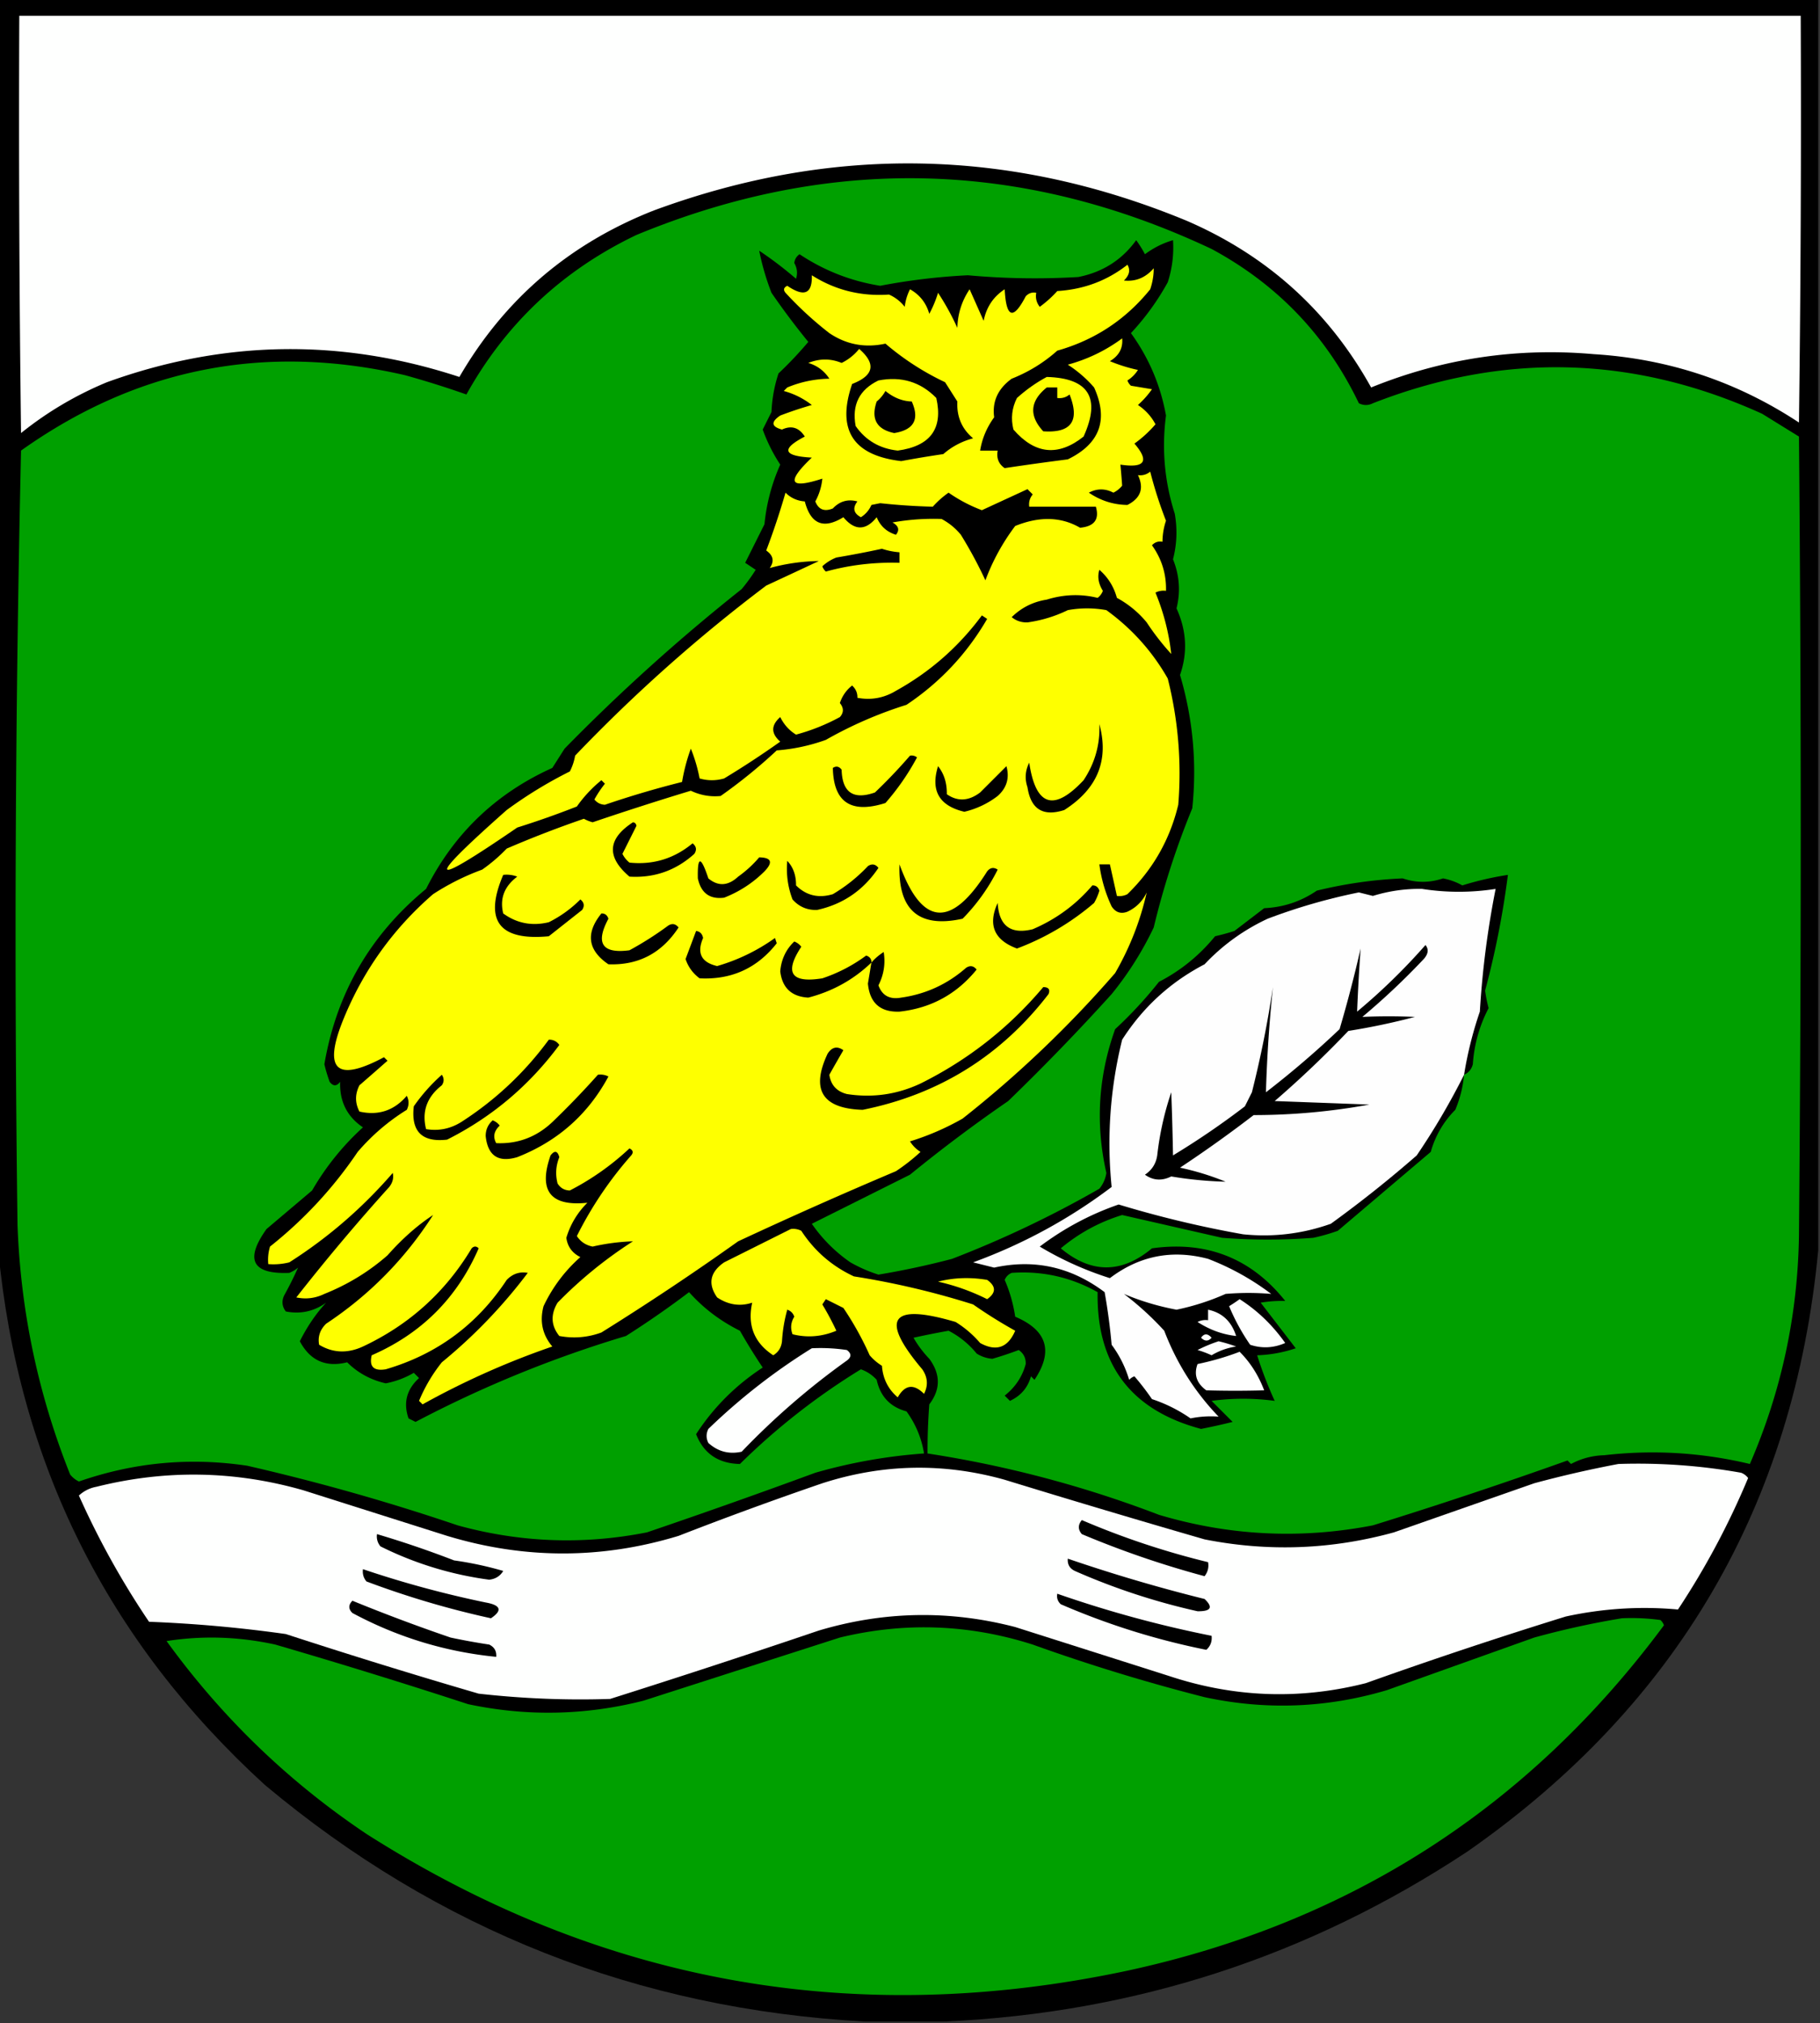 <svg xmlns="http://www.w3.org/2000/svg" width="519" height="577" style="shape-rendering:geometricPrecision;text-rendering:geometricPrecision;image-rendering:optimizeQuality;fill-rule:evenodd;clip-rule:evenodd"><rect width="100%" height="100%" fill="#333333" stroke="none"/><path style="opacity:1" d="M-.5-.5h519v357c-6.89 72.617-40.223 129.783-100 171.5-45.182 29.88-94.849 46.047-149 48.5h-23c-64.594-3.58-121.594-26.08-171-67.5-44.934-41.034-70.267-91.867-76-152.5V-.5z"/><path style="opacity:1" fill="#fefffe" d="M5.5 4.5h508c.167 38.668 0 77.335-.5 116-17.698-11.677-37.198-18.177-58.5-19.5-21.942-1.933-43.108 1.234-63.5 9.5-12.062-21.724-29.562-37.557-52.5-47.5-50.258-20.812-100.925-21.812-152-3-24.123 9.47-42.623 25.303-55.5 47.5C97.334 96.435 63.834 96.935 30.5 109c-8.909 3.7-17.076 8.533-24.5 14.5a7080.97 7080.97 0 0 1-.5-119z"/><path style="opacity:1" fill="#00a000" d="M417.5 306.5c1.29-.558 2.123-1.558 2.5-3a40.122 40.122 0 0 1 4.5-16 39.533 39.533 0 0 1-1-5 248.67 248.67 0 0 0 6.5-33 89.784 89.784 0 0 0-13 3 18.099 18.099 0 0 0-5.5-2c-3.841 1.294-7.675 1.294-11.5 0a125.106 125.106 0 0 0-24.5 3.5c-4.506 3.083-9.506 4.75-15 5a9388.524 9388.524 0 0 0-8.5 6.5 66.87 66.87 0 0 1-5.5 1.5c-4.464 5.47-9.797 9.803-16 13a119.16 119.16 0 0 1-12.5 13.5c-4.82 13.435-5.654 27.101-2.5 41a9.201 9.201 0 0 1-2 4.5 303.196 303.196 0 0 1-42 20 231.993 231.993 0 0 1-21 4.5 41.781 41.781 0 0 1-8-3.5c-4.333-3-8-6.667-11-11l28-14a427.485 427.485 0 0 1 28-21 635.1 635.1 0 0 0 29.5-30.5 94.068 94.068 0 0 0 12-19 231.04 231.04 0 0 1 11-34c1.338-12.918.171-25.584-3.5-38 2.21-6.358 1.877-12.691-1-19 1.183-4.736.85-9.402-1-14 1.106-4.277 1.272-8.61.5-13-2.921-9.179-3.755-18.513-2.5-28-1.542-8.586-4.876-16.419-10-23.5A72.105 72.105 0 0 0 333 80.5a31.819 31.819 0 0 0 1.5-12c-2.851.823-5.518 2.156-8 4a32.058 32.058 0 0 0-2.5-4c-4.052 5.618-9.552 9.118-16.5 10.5-10.51.625-21.01.458-31.5-.5a179.58 179.58 0 0 0-25 3c-8.317-1.325-15.984-4.325-23-9-.87.608-1.37 1.441-1.5 2.5.83 1.465.996 2.965.5 4.5a107.308 107.308 0 0 0-10.5-8 71.557 71.557 0 0 0 3.5 12 214.128 214.128 0 0 0 10.5 14 107.985 107.985 0 0 1-8.5 9 40.23 40.23 0 0 0-2 11l-2.5 5a47.195 47.195 0 0 0 5 10 54.61 54.61 0 0 0-4.5 17l-5.5 11 3 2a51.064 51.064 0 0 1-4 5.5 541.153 541.153 0 0 0-50.5 45.5l-3.5 5.5c-16.079 7.246-28.079 18.746-36 34.5-15.859 13.049-25.526 29.716-29 50a43.067 43.067 0 0 0 1.5 5c1 1.333 2 1.333 3 0-.199 5.599 1.968 9.933 6.5 13a75.126 75.126 0 0 0-14.5 18l-13 11c-6.254 8.757-4.088 12.924 6.5 12.5a9.457 9.457 0 0 0 2.5-1.5 106.536 106.536 0 0 1-4 8c-.72 1.612-.554 3.112.5 4.5 4.187.825 8.02-.008 11.5-2.5-2.883 3.112-5.383 6.779-7.5 11 2.938 5.526 7.438 7.526 13.5 6 3.024 3.015 6.691 5.015 11 6a24.853 24.853 0 0 0 8-3l1.5 1.5c-3.543 3.23-4.543 7.063-3 11.5l2 1a334.668 334.668 0 0 1 60-24.5 265.4 265.4 0 0 0 18-12.5c4.075 4.564 8.909 8.23 14.5 11a168.466 168.466 0 0 0 6.5 10.5c-7.692 5.025-14.025 11.358-19 19 2.177 5.534 6.344 8.367 12.5 8.5a191.927 191.927 0 0 1 34.5-27 10.94 10.94 0 0 1 4.5 3c1.031 4.746 3.864 7.746 8.5 9 2.624 3.616 4.29 7.616 5 12a151.124 151.124 0 0 0-31 5.5 2054.848 2054.848 0 0 1-48 17c-18.138 3.593-36.138 2.927-54-2a613.232 613.232 0 0 0-60-17c-16.376-2.453-32.376-.953-48 4.5a7.253 7.253 0 0 1-2.5-2c-9.094-22.801-14.094-46.468-15-71a6133.844 6133.844 0 0 1 1-221c33.1-23.553 69.6-30.72 109.5-21.5a265.882 265.882 0 0 1 17.5 5.5c11.262-20.257 27.428-35.424 48.5-45.5 55.252-22.827 109.919-21.494 164 4 18.801 10.133 32.801 24.8 42 44 1.333.667 2.667.667 4 0 37.403-14.628 74.403-13.628 111 3l10.5 6.5c.667 76 .667 152 0 228-.369 22.678-5.036 44.344-14 65-13.7-3.276-27.533-4.11-41.5-2.5-3.403.1-6.57.934-9.5 2.5l-1-1a1389.842 1389.842 0 0 1-55.5 18.5c-20.572 3.991-40.905 2.991-61-3a320.464 320.464 0 0 0-66-17.5c-.02-4.495.146-9.162.5-14 3.243-4.262 3.243-8.596 0-13a31.177 31.177 0 0 1-4.5-6c3.336-.74 6.67-1.406 10-2a25.027 25.027 0 0 1 8 6.5 9.62 9.62 0 0 0 4.5 1.5 96.985 96.985 0 0 0 7.5-2.5c1.394.956 2.061 2.289 2 4-.984 3.623-2.984 6.623-6 9l1.5 1.5c3.092-1.423 5.092-3.757 6-7l1 1c5.446-8.128 3.613-14.128-5.5-18-.556-3.693-1.556-7.193-3-10.5.405-.945 1.072-1.612 2-2 8.71-.614 16.877 1.219 24.5 5.5-.329 20.672 9.504 33.672 29.5 39a176.649 176.649 0 0 0 9-2l-6-6a67.3 67.3 0 0 1 18 0 110.95 110.95 0 0 1-5-13 38.237 38.237 0 0 0 11-2l-10-13c2.231-.387 4.564-.553 7-.5-9.718-12.183-22.385-17.183-38-15-8.674 7.236-17.341 7.236-26 0 5.225-4.361 11.058-7.528 17.5-9.5l28.5 6.5c8.667.667 17.333.667 26 0a54.628 54.628 0 0 0 7-2c8.858-7.529 17.692-15.029 26.5-22.5 1.31-4.624 3.644-8.624 7-12a33.546 33.546 0 0 0 2.5-10z"/><path style="opacity:1" fill="#feff00" d="M321.5 75.5c.899 1.494.565 2.994-1 4.5 3.356.357 6.189-.81 8.5-3.5.014 1.97-.319 3.97-1 6-6.977 8.644-15.811 14.477-26.5 17.5-3.831 3.419-8.165 6.086-13 8-3.939 2.862-5.606 6.528-5 11-2.114 2.912-3.447 6.079-4 9.5h5c-.384 2.165.283 3.832 2 5 5.97-.898 11.97-1.731 18-2.5 9.151-4.452 11.651-11.286 7.5-20.5a34.706 34.706 0 0 0-7.5-6.5c5.686-1.555 10.853-4.055 15.5-7.5.269 2.78-.898 4.946-3.5 6.5a45.278 45.278 0 0 0 8 2.5 9.425 9.425 0 0 1-3 3 3.647 3.647 0 0 0 1 1.5l6 1a26.023 26.023 0 0 1-4 4.5 14.831 14.831 0 0 1 5 5.5 33.508 33.508 0 0 1-6 5.5c4.331 5.046 2.997 7.046-4 6 .198 2.075.365 4.075.5 6a7.248 7.248 0 0 1-2.5 2c-2.339-1.224-4.672-1.224-7 0 3.358 2.286 7.024 3.453 11 3.5 3.79-1.926 4.79-4.76 3-8.5 1.322.17 2.489-.163 3.5-1a118.479 118.479 0 0 0 4.5 14 19.048 19.048 0 0 0-1 6c-1.175-.219-2.175.114-3 1 2.794 3.912 4.127 8.245 4 13a4.934 4.934 0 0 0-3 .5c2.338 5.67 3.838 11.504 4.5 17.5a71.916 71.916 0 0 1-7-9 28.54 28.54 0 0 0-8.5-7c-.879-3.201-2.545-5.868-5-8-.603 1.952-.27 3.952 1 6a4.457 4.457 0 0 1-1.5 2c-4.81-1.174-9.643-1.008-14.5.5-3.881.607-7.214 2.274-10 5 1.272 1.046 2.772 1.546 4.5 1.5a38.28 38.28 0 0 0 11.5-3.5 30.485 30.485 0 0 1 11 0c7.258 5.256 13.091 11.756 17.5 19.5a110.46 110.46 0 0 1 3 36c-2.369 9.905-7.202 18.405-14.5 25.5a4.934 4.934 0 0 1-3 .5l-2-9h-3a40.522 40.522 0 0 0 3.5 12c1.133 1.711 2.633 2.211 4.5 1.5 2.5-1.167 4.333-3 5.5-5.5-1.789 8.016-4.789 15.683-9 23a319.722 319.722 0 0 1-43.5 41.5 74.644 74.644 0 0 1-15 6.5 9.425 9.425 0 0 0 3 3 55.482 55.482 0 0 1-7 5.5 1352.9 1352.9 0 0 0-45 20 767.087 767.087 0 0 1-39 26c-3.906 1.434-7.906 1.767-12 1-2.369-2.938-2.536-6.104-.5-9.5a121.779 121.779 0 0 1 21.5-17.5 60.48 60.48 0 0 0-11.5 1.5c-1.951-.388-3.451-1.388-4.5-3a106.649 106.649 0 0 1 15.5-23c.688-.832.521-1.498-.5-2a74.859 74.859 0 0 1-17 12c-1.529-.029-2.696-.696-3.5-2-.66-2.547-.493-5.047.5-7.5-.51-1.826-1.344-1.993-2.5-.5-3.547 10.112-.047 14.612 10.5 13.5-2.856 2.848-4.856 6.181-6 10 .342 2.515 1.675 4.348 4 5.5a43.203 43.203 0 0 0-10.5 14c-1.151 4.329-.318 8.162 2.5 11.5a229.94 229.94 0 0 0-37 16.5l-1-1a45.457 45.457 0 0 1 6.5-11 147.786 147.786 0 0 0 24.5-25.5c-2.288-.418-4.288.249-6 2-8.383 12.716-19.883 21.216-34.5 25.5-3.441.56-4.774-.773-4-4 14.192-6.192 24.359-16.359 30.5-30.5-.667-.667-1.333-.667-2 0-7.467 12.465-17.8 21.798-31 28-4.403 2.028-8.57 1.861-12.5-.5-.418-2.288.25-4.288 2-6 12.356-8.189 22.522-18.522 30.5-31-4.489 2.947-8.823 6.781-13 11.5-5.332 4.671-11.332 8.337-18 11-2.577 1.25-5.243 1.584-8 1a593.249 593.249 0 0 1 26.5-31.5c.982-1.259 1.315-2.592 1-4-8.653 9.995-18.486 18.495-29.5 25.5a18.452 18.452 0 0 1-6 .5c-.16-1.699.007-3.366.5-5 9.748-7.746 18.081-16.746 25-27 4.078-4.749 8.745-8.749 14-12 .667-1.333.667-2.667 0-4-3.602 4.219-8.102 5.719-13.5 4.5-1.288-2.466-1.288-4.966 0-7.5a983.77 983.77 0 0 0 8-7l-1-1c-13.658 7.3-17.491 3.633-11.5-11 5.681-13.862 14.181-25.695 25.5-35.5a68.669 68.669 0 0 1 14-7 47.129 47.129 0 0 0 7-6 310.323 310.323 0 0 1 22-8.5c.793.431 1.627.765 2.5 1a893.647 893.647 0 0 1 28-9c2.734 1.296 5.567 1.796 8.5 1.5a148.791 148.791 0 0 0 16-13 53.077 53.077 0 0 0 14-3 117.234 117.234 0 0 1 23-10c9.57-6.403 17.237-14.569 23-24.5l-1.5-1c-6.613 8.947-14.78 16.114-24.5 21.5-3.432 2.072-7.098 2.738-11 2 .054-1.351-.446-2.518-1.5-3.5-1.649 1.286-2.815 2.953-3.5 5 1.145 1.391 1.145 2.724 0 4a57.348 57.348 0 0 1-12.5 5c-1.944-1.188-3.444-2.854-4.5-5-2.667 2.333-2.667 4.667 0 7a255.447 255.447 0 0 1-16 10.5 12.494 12.494 0 0 1-7 0 44.71 44.71 0 0 0-2.5-8.5 53.714 53.714 0 0 0-2.5 9.5 276.869 276.869 0 0 0-22 6.5c-1.237-.056-2.237-.556-3-1.5a32.367 32.367 0 0 1 3-4.5l-1-1a37.424 37.424 0 0 0-7 7.5 256.918 256.918 0 0 1-17 6c-25.62 17.58-26.62 15.913-3-5a123.321 123.321 0 0 1 18-11 15.256 15.256 0 0 0 1.5-4.5 450.313 450.313 0 0 1 54.5-48.5 5704.986 5704.986 0 0 0 15-7 54.979 54.979 0 0 0-14 2c1.36-1.938 1.027-3.604-1-5a212.52 212.52 0 0 0 5.5-16.5c1.491 1.504 3.324 2.337 5.5 2.5 1.685 6.5 5.352 8 11 4.5 3.223 3.878 6.39 3.878 9.5 0 1.033 2.533 2.867 4.199 5.5 5 1.094-1.368.76-2.535-1-3.5a65.838 65.838 0 0 1 14-1 17.842 17.842 0 0 1 5.5 4.5 122.324 122.324 0 0 1 7 13 60.969 60.969 0 0 1 8.5-15.5c6.925-2.805 13.092-2.638 18.5.5 4.057-.375 5.557-2.375 4.5-6-6.341-.003-12.674-.003-19 0-.17-1.322.163-2.489 1-3.5l-1.5-1.5-13 6a43.059 43.059 0 0 1-9.5-5 25.936 25.936 0 0 0-4.5 4 179.584 179.584 0 0 1-15-1l-2.5.5c-.655 1.487-1.655 2.653-3 3.5-2.096-1.12-2.43-2.62-1-4.5-2.712-.738-5.045-.071-7 2-2.425.986-4.091.319-5-2a16.994 16.994 0 0 0 2-6.5c-9.402 3.052-10.402 1.052-3-6-8.195-.429-8.862-2.429-2-6-1.644-2.581-3.811-3.247-6.5-2-3.058-.824-3.224-2.158-.5-4 2.96-1.125 5.96-2.125 9-3a22.598 22.598 0 0 0-8-4l1-1c3.809-1.593 7.809-2.426 12-2.5-1.434-2.221-3.434-3.721-6-4.5 3.209-1.287 6.375-1.287 9.5 0a14.506 14.506 0 0 0 5-4c4.899 4.251 4.232 7.585-2 10-4.473 13.041.193 20.375 14 22 3.98-.748 7.98-1.414 12-2 2.42-2.128 5.253-3.628 8.5-4.5-3.214-2.676-4.714-6.176-4.5-10.5l-3.5-5.5a75.853 75.853 0 0 1-17-11c-5.812 1.272-11.146.272-16-3A101.592 101.592 0 0 1 224 83.5c-.688-.832-.521-1.498.5-2 4.839 3.303 7.173 2.303 7-3 6.667 4.232 14 6.066 22 5.5a11.529 11.529 0 0 1 4.5 3.5 14.72 14.72 0 0 1 1.5-5c2.786 1.564 4.619 3.898 5.5 7a32.442 32.442 0 0 0 2.5-6 73.127 73.127 0 0 1 5.5 10c.113-4.043 1.279-7.71 3.5-11l4 9c.773-3.897 2.773-6.897 6-9 .429 8.195 2.429 8.862 6 2 .825-.886 1.825-1.219 3-1-.262 1.478.071 2.811 1 4a31.83 31.83 0 0 0 5-4.5c7.562-.46 14.228-2.96 20-7.5z"/><path style="opacity:1" fill="#feff00" d="M298.5 107.5c11.98.326 15.48 5.993 10.5 17-7.202 5.736-13.869 5.07-20-2-.79-3.134-.457-6.134 1-9 2.671-2.402 5.505-4.402 8.5-6zM250.5 108.5c6.516-1.263 12.016.404 16.5 5 1.981 8.732-1.685 13.732-11 15-5.131-.56-9.131-2.893-12-7-1.119-6.031 1.048-10.364 6.5-13z"/><path style="opacity:1" d="M298.5 110.5h3v3c1.322.17 2.489-.163 3.5-1 2.984 7.55.484 11.05-7.5 10.5-4.121-4.463-3.787-8.63 1-12.5zM252.5 111.5c2.32 1.911 4.82 2.911 7.5 3 2.283 5.097.616 8.097-5 9-5.023-1.042-6.69-4.042-5-9a10.515 10.515 0 0 0 2.5-3zM251.5 156.5a20.69 20.69 0 0 0 5 1v3c-7.206-.211-14.206.622-21 2.5a3.647 3.647 0 0 1-1-1.5 12.403 12.403 0 0 1 4-2.5c4.488-.76 8.822-1.594 13-2.5zM313.5 206.5c2.797 10.289-.536 18.456-10 24.5-6.047 1.954-9.547-.213-10.5-6.5-.814-2.402-.647-4.735.5-7 1.841 12.416 7.007 14.082 15.5 5 3.232-4.861 4.732-10.194 4.5-16zM259.5 215.5a2.428 2.428 0 0 1 2 .5 69.244 69.244 0 0 1-9 13c-9.811 3.132-14.811-.201-15-10 .949-.617 1.782-.451 2.5.5.177 6.505 3.344 8.672 9.5 6.5a149.562 149.562 0 0 0 10-10.5zM267.5 218.5c1.72 2.158 2.553 4.825 2.5 8 3.074 2.135 6.241 1.969 9.5-.5l7.5-7.5c.93 3.35.097 6.183-2.5 8.5a24.979 24.979 0 0 1-9.5 4.5c-7.177-1.692-9.677-6.025-7.5-13zM180.5 234.5c.543.06.876.393 1 1l-4 8a7.248 7.248 0 0 0 2 2.5c6.737.7 12.737-1.134 18-5.5 1.083.865 1.249 1.865.5 3-5.271 4.757-11.438 6.923-18.5 6.5-6.606-5.619-6.273-10.786 1-15.5zM216.5 244.5c3.498.065 3.998 1.399 1.5 4-3.293 3.287-7.127 5.787-11.5 7.5-4.096.522-6.596-1.312-7.5-5.5-.144-6.461.856-6.461 3 0 2.79 2.331 5.624 2.164 8.5-.5a32.859 32.859 0 0 0 6-5.5zM224.5 245.5c1.697 1.805 2.53 4.139 2.5 7 2.909 2.894 6.409 3.727 10.5 2.5a45.538 45.538 0 0 0 10-8c1.135-.749 2.135-.583 3 .5-4.265 6.376-10.099 10.376-17.5 12-2.814.092-5.147-.908-7-3-1.337-3.526-1.837-7.192-1.5-11zM256.5 246.5c6.41 17.657 14.744 18.324 25 2 .865-1.083 1.865-1.249 3-.5a54.762 54.762 0 0 1-10 14c-12.438 2.747-18.438-2.42-18-15.5zM143.5 249.5a8.43 8.43 0 0 1 4 .5c-3.7 2.783-5.034 6.283-4 10.5 3.892 2.826 8.225 3.659 13 2.5a34.24 34.24 0 0 0 9-6.5c1.083.865 1.249 1.865.5 3l-9.5 7.5c-14.23 1.352-18.563-4.481-13-17.5zM311.5 252.5c.997-.03 1.664.47 2 1.5a16.2 16.2 0 0 1-1.5 3.5 73.377 73.377 0 0 1-22 13c-6.515-2.417-8.348-6.75-5.5-13 .37 6.544 3.704 9.044 10 7.5 6.693-2.872 12.36-7.039 17-12.5z"/><path style="opacity:1" fill="#fefefe" d="M417.5 306.5a202.04 202.04 0 0 1-13.5 23 343.007 343.007 0 0 1-24.5 19.5c-8.107 2.872-16.441 3.872-25 3a305.527 305.527 0 0 1-35.5-8.5c-8.104 2.803-15.604 6.803-22.5 12a93.64 93.64 0 0 0 20 9c8.437-6.387 17.77-8.221 28-5.5a73.374 73.374 0 0 1 18 10 77.73 77.73 0 0 0-13 0 68.552 68.552 0 0 1-14 4.5c-5.27-.99-10.27-2.49-15-4.5a85.365 85.365 0 0 1 11.5 10.5c3.543 9.265 8.709 17.432 15.5 24.5a28.915 28.915 0 0 0-8 .5 42.493 42.493 0 0 0-11-5.5 74.242 74.242 0 0 0-5-6.5 3.647 3.647 0 0 0-1.5 1c-1.104-3.667-2.771-7-5-10a172.749 172.749 0 0 0-2-15c-9.555-7.184-20.055-9.517-31.5-7l-6-1.5c14.303-5.232 27.47-12.399 39.5-21.5-1.416-14.171-.416-28.171 3-42 5.932-9.266 13.765-16.432 23.5-21.5 5.136-5.46 11.136-9.793 18-13a165.873 165.873 0 0 1 26-7.5l4 1a44.628 44.628 0 0 1 14-2 67.963 67.963 0 0 0 21 0 259.424 259.424 0 0 0-4.5 35 108.268 108.268 0 0 0-4.5 18z"/><path style="opacity:1" d="M171.5 260.5c.997-.03 1.664.47 2 1.5-3.782 7.028-1.782 10.028 6 9a94.09 94.09 0 0 0 11-7c1.135-.749 2.135-.583 3 .5-4.78 7.319-11.447 10.819-20 10.5-5.902-4.024-6.568-8.858-2-14.5zM198.5 265.5c1.086.12 1.753.787 2 2-1.859 4.282-.526 6.949 4 8a54.133 54.133 0 0 0 16.5-8l.5 1.5c-5.592 7.129-12.925 10.462-22 10-1.914-1.413-3.247-3.247-4-5.5 1.013-2.688 2.013-5.354 3-8zM248.5 274.5c-5.079 4.876-11.079 8.209-18 10-4.776-.276-7.442-2.776-8-7.5.292-3.399 1.625-6.232 4-8.5a4.457 4.457 0 0 1 2 1.5c-4.91 7.434-2.91 10.434 6 9a44.576 44.576 0 0 0 12.5-6.5c1.03.336 1.53 1.003 1.5 2zM406.5 269.5c.965 1.221.798 2.554-.5 4a203.814 203.814 0 0 1-17.5 16.5c4.985-.219 9.985-.219 15 0a190.987 190.987 0 0 1-19 4 296.34 296.34 0 0 1-21 20l27 1a183.1 183.1 0 0 1-33 3 368.074 368.074 0 0 1-21 15 76.296 76.296 0 0 1 13 4 110.727 110.727 0 0 1-15.5-1.5c-2.69 1.322-5.19 1.155-7.5-.5 1.987-1.319 3.154-3.152 3.5-5.5a86.027 86.027 0 0 1 4-18c.23 6.075.397 12.075.5 18a226.963 226.963 0 0 0 20.5-14l2-4a307.531 307.531 0 0 0 6-30 400.71 400.71 0 0 0-2 30 268.433 268.433 0 0 0 21-18 373.832 373.832 0 0 0 6-23 579.562 579.562 0 0 0-1 18 175.1 175.1 0 0 0 19.5-19zM248.5 274.5c.974-1.135 2.141-2.135 3.5-3 .538 3.312.038 6.479-1.5 9.5 1.062 2.934 3.229 4.101 6.5 3.5 6.997-.989 13.163-3.823 18.5-8.5 1.135-.749 2.135-.583 3 .5-5.677 7.006-13.011 11.006-22 12-5.477.192-8.477-2.474-9-8 .34-2.012.673-4.012 1-6zM297.5 281.5c1.528.017 2.028.684 1.5 2-13.548 17.608-31.215 28.608-53 33-11.507-.358-14.84-5.691-10-16 1.241-1.921 2.741-2.254 4.5-1a507.778 507.778 0 0 0-4 7c.428 2.929 2.095 4.763 5 5.5 7.316 1.141 14.316.141 21-3 13.575-6.743 25.242-15.909 35-27.5zM156.5 296.5c1.256-.039 2.256.461 3 1.5-8.565 11.571-19.232 20.571-32 27-7.167.833-10.333-2.333-9.5-9.5a51.057 51.057 0 0 1 8-9c.667 1 .667 2 0 3-4.261 3.323-5.761 7.489-4.5 12.5 3.553.598 6.886-.069 10-2 9.79-6.291 18.124-14.124 25-23.5zM170.5 306.5a4.934 4.934 0 0 1 3 .5c-5.816 10.812-14.483 18.478-26 23-5.393 1.608-8.393-.392-9-6-.007-1.812.66-3.312 2-4.5a4.457 4.457 0 0 1 2 1.5c-1.646 1.555-1.979 3.221-1 5 6.117.282 11.451-1.718 16-6a242.737 242.737 0 0 0 13-13.5z"/><path style="opacity:1" fill="#feff00" d="M225.5 350.5a4.934 4.934 0 0 1 3 .5c3.768 5.769 8.768 10.102 15 13a231.707 231.707 0 0 1 34 8 137.524 137.524 0 0 0 12 7.5c-2.089 4.853-5.422 6.02-10 3.5a29.964 29.964 0 0 0-7-6c-18.559-5.47-21.725-.97-9.5 13.5 1.558 2.269 1.724 4.602.5 7-2.937-2.948-5.437-2.615-7.5 1-2.735-2.329-4.235-5.329-4.5-9a14.972 14.972 0 0 1-3.5-3 88.56 88.56 0 0 0-7.5-13.5l-5-2.5-1 1.5a80.019 80.019 0 0 1 4 7.5c-4.14 1.725-8.306 2.058-12.5 1-.651-1.735-.485-3.402.5-5-.333-1-1-1.667-2-2a42.769 42.769 0 0 0-1.5 9c-.196 1.786-1.029 3.119-2.5 4-5.412-3.543-7.412-8.543-6-15-3.473 1.129-6.807.629-10-1.5-2.703-3.873-2.037-7.207 2-10l19-9.5zM267.5 365.5c4.481-1.148 9.148-1.315 14-.5 2.581 1.841 2.581 3.674 0 5.5a61.004 61.004 0 0 0-14-5z"/><path style="opacity:1" fill="#fefffe" d="M353.5 370.5c5.05 3.212 9.383 7.379 13 12.5-3.321 1.438-6.654 1.605-10 .5a59.039 59.039 0 0 1-6-11 44.093 44.093 0 0 0 3-2zM344.5 373.5c4.013.84 6.68 3.34 8 7.5-3.881-.427-7.547-1.76-11-4a4.934 4.934 0 0 1 3-.5v-3zM342.5 381.5c.886-1.276 1.886-1.276 3 0-.925 1.062-1.925 1.062-3 0zM347.5 382.5a42.47 42.47 0 0 1 5 1.5 19.06 19.06 0 0 0-7 2.5 28.931 28.931 0 0 0-4-1.5 41.362 41.362 0 0 1 6-2.5zM231.5 384.5c3.35-.165 6.683.002 10 .5 1.333 1 1.333 2 0 3a212.137 212.137 0 0 0-30 26c-3.607.797-6.774-.036-9.5-2.5-.667-1.333-.667-2.667 0-4 9.088-8.774 18.921-16.44 29.5-23zM353.5 385.5c3.033 3.028 5.366 6.695 7 11-5.548.151-11.048.151-16.5 0-2.775-2.01-3.608-4.51-2.5-7.5 4.209-.881 8.209-2.047 12-3.5zM461.5 417.5a168.475 168.475 0 0 1 35 2.5 4.457 4.457 0 0 1 2 1.5 224.263 224.263 0 0 1-20 37.5c-10.715-.977-21.382-.311-32 2a1426.423 1426.423 0 0 0-57 19c-18.834 4.785-37.501 4.118-56-2-14.676-4.674-29.343-9.34-44-14-18.76-4.877-37.427-4.543-56 1a3086.504 3086.504 0 0 1-59.5 19.5c-12.418.416-24.918-.084-37.5-1.5a1854.906 1854.906 0 0 1-55-17 382.701 382.701 0 0 0-39-3.5 235.998 235.998 0 0 1-20-36c1.412-1.306 3.079-2.14 5-2.5 19.764-4.938 39.43-4.604 59 1l41 13c22.059 6.683 44.059 6.683 66 0a1064.84 1064.84 0 0 1 41-15c17.231-5.557 34.564-5.89 52-1a3619.67 3619.67 0 0 0 57 17c18.146 3.591 36.146 2.924 54-2l40-14a316.42 316.42 0 0 1 24-5.5z"/><path style="opacity:1" d="M308.5 433.5a228.102 228.102 0 0 0 36 12c.262 1.478-.071 2.811-1 4a270.786 270.786 0 0 1-35-12c-1.126-1.308-1.126-2.642 0-4zM107.5 437.5a287.567 287.567 0 0 1 22 7.5 99.01 99.01 0 0 1 14 3c-.881 1.471-2.214 2.304-4 2.5a98.442 98.442 0 0 1-31-9.5c-.837-1.011-1.17-2.178-1-3.5zM304.5 444.5a468.234 468.234 0 0 0 39 11.5c2.511 2.379 1.844 3.545-2 3.5a188.03 188.03 0 0 1-35-11.5c-1.473-.71-2.14-1.876-2-3.5zM103.5 447.5a298.725 298.725 0 0 0 35 9.5c4.328.768 4.828 2.268 1.5 4.5a256.601 256.601 0 0 1-35.5-10.5c-.837-1.011-1.17-2.178-1-3.5zM301.5 454.5a329.628 329.628 0 0 0 44 12c.188 1.603-.312 2.937-1.5 4a205.852 205.852 0 0 1-41.5-13c-.886-.825-1.219-1.825-1-3zM100.5 456.5a507.142 507.142 0 0 0 28 10.5c3.647.774 7.314 1.441 11 2 1.473.71 2.14 1.876 2 3.5-14.47-1.434-28.137-5.6-41-12.5-1.184-1.145-1.184-2.312 0-3.5z"/><path style="opacity:1" fill="#00a000" d="M462.5 461.5a60.931 60.931 0 0 1 11 .5c.457.414.791.914 1 1.5-38.462 51.901-89.462 84.734-153 98.5-77.857 16.558-150.19 3.558-217-39-22.25-14.916-41.25-33.249-57-55 10.315-1.607 20.648-1.274 31 1a1798.811 1798.811 0 0 1 55 17c16.746 3.544 33.413 3.211 50-1l56-18c18.464-4.476 36.797-3.809 55 2a540.452 540.452 0 0 0 49 15c17.502 3.77 34.835 3.103 52-2l42-15a241.567 241.567 0 0 1 25-5.5z"/></svg>